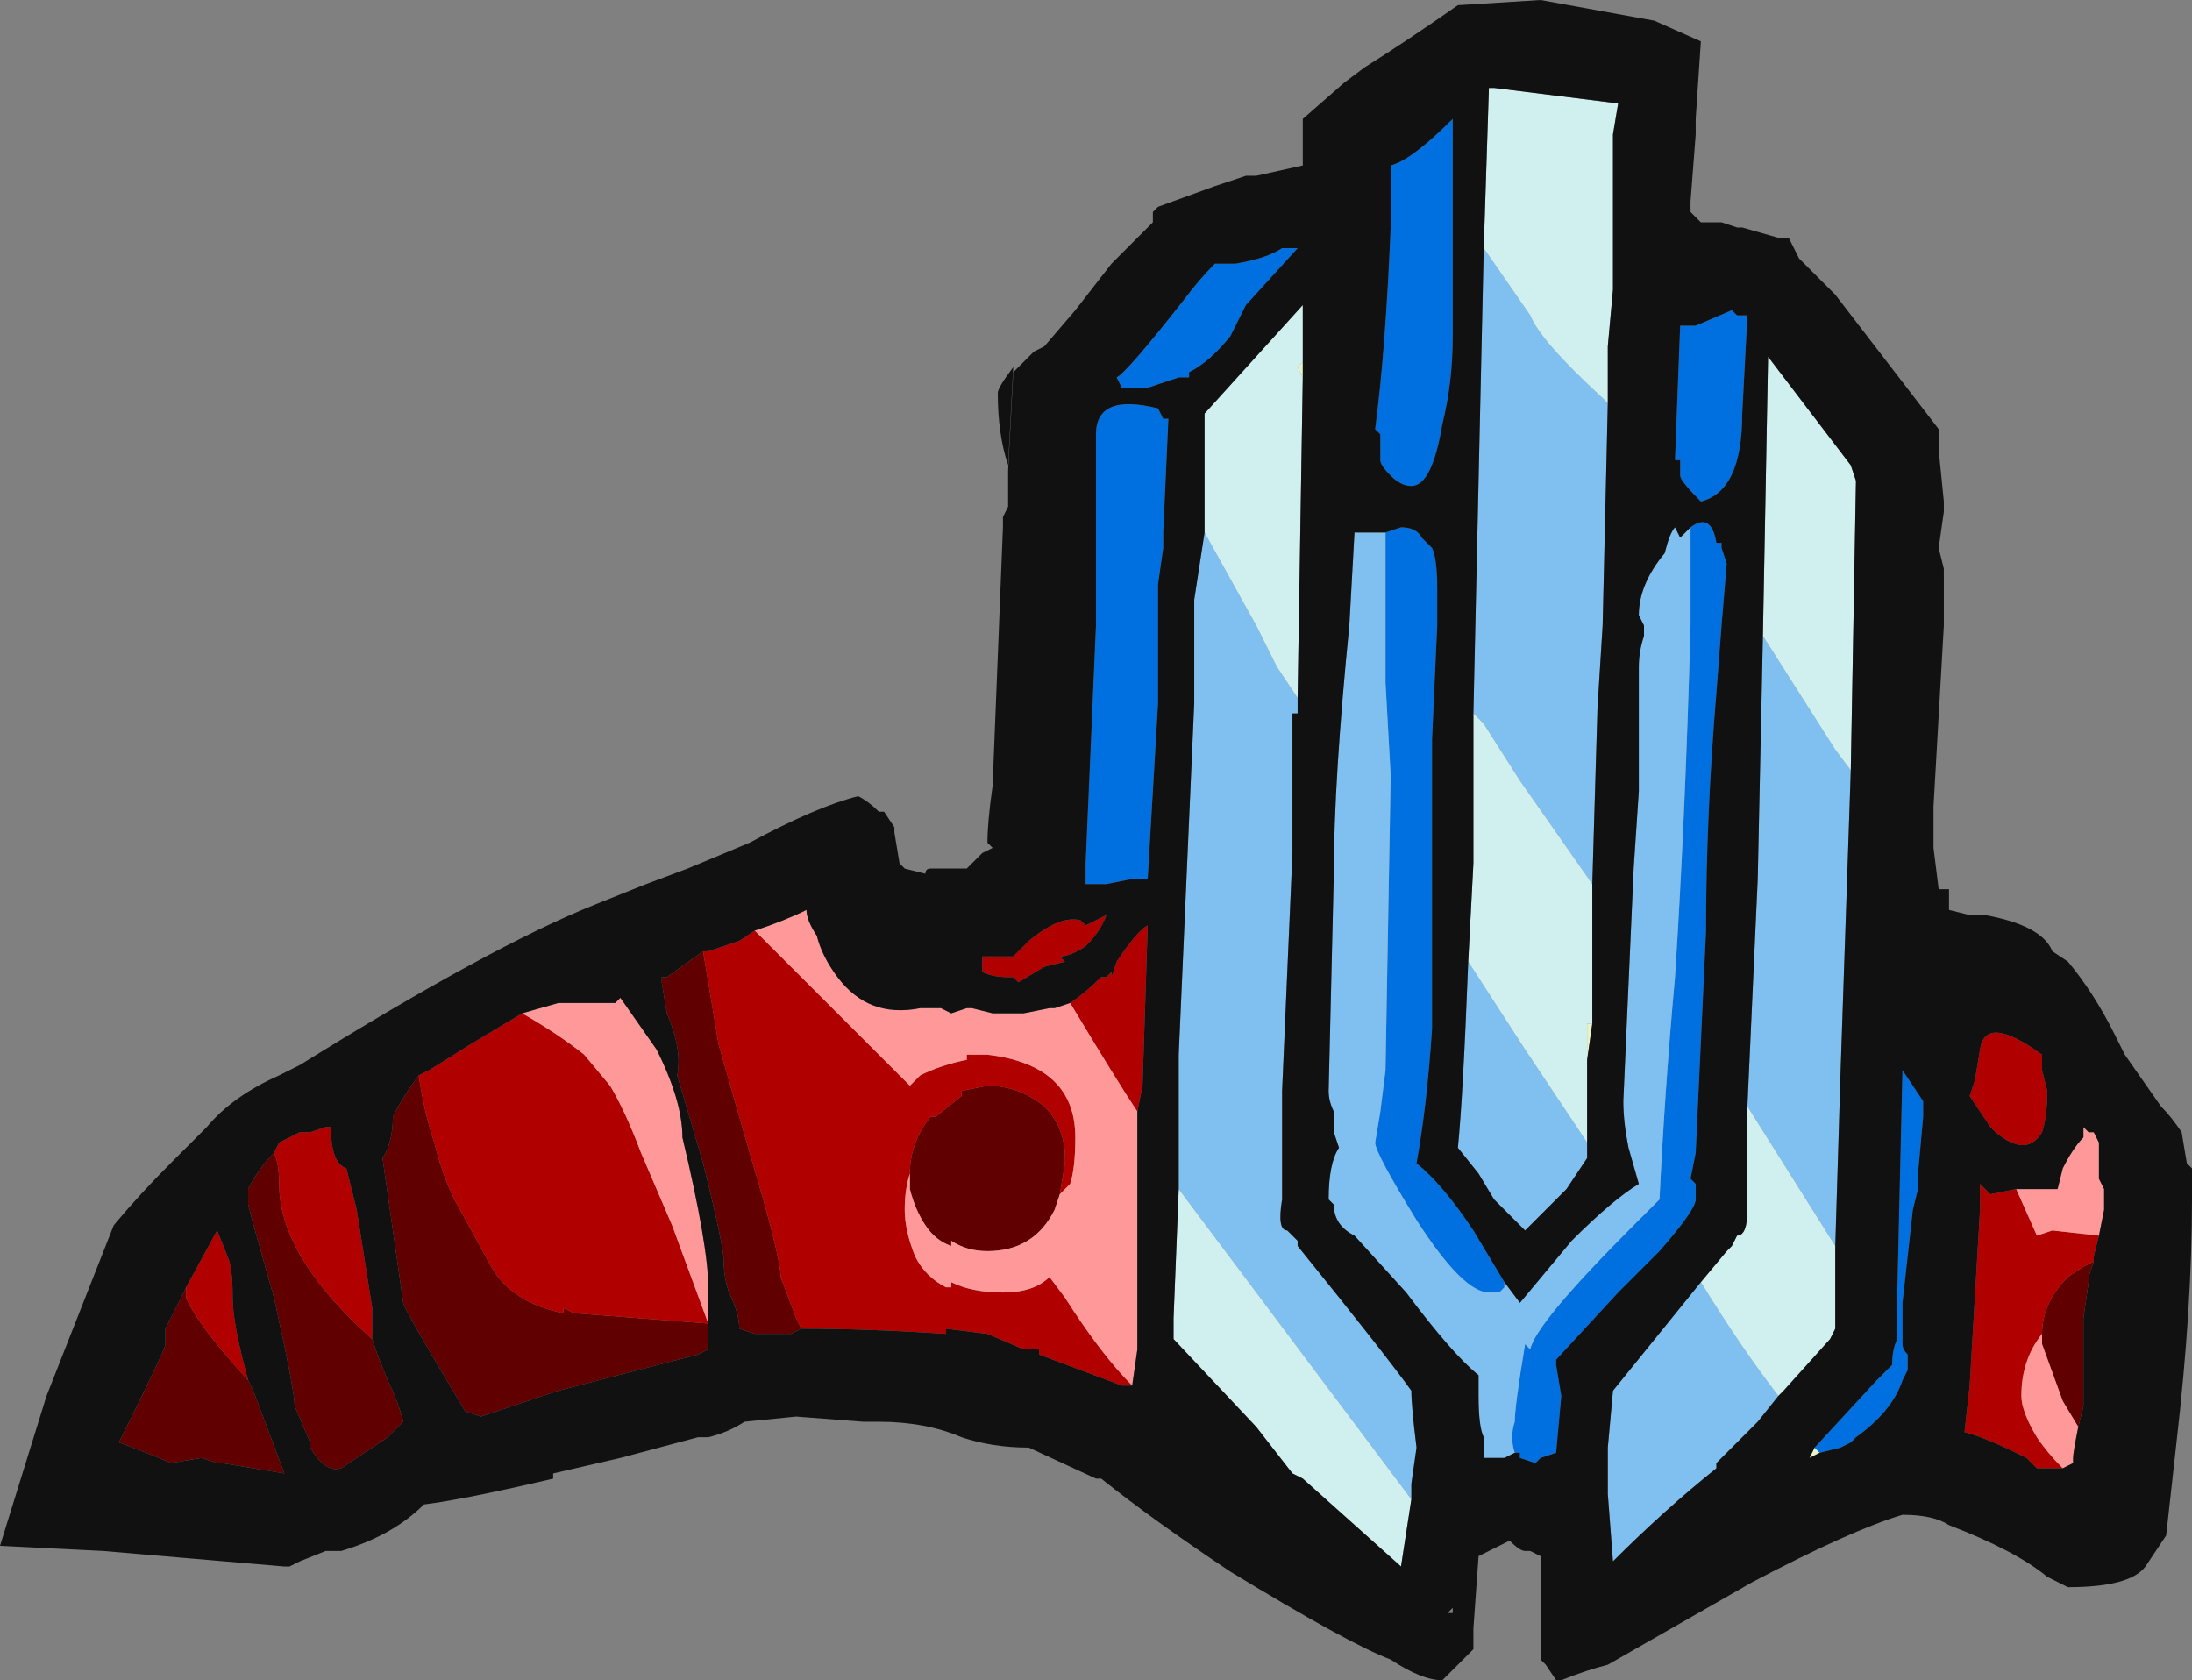 <?xml version="1.0" encoding="UTF-8" standalone="no"?>
<svg xmlns:ffdec="https://www.free-decompiler.com/flash" xmlns:xlink="http://www.w3.org/1999/xlink" ffdec:objectType="shape" height="16.25px" width="21.2px" xmlns="http://www.w3.org/2000/svg">
  <rect width="100%" height="100%" fill="#808080" stroke="none"/>
  <g transform="matrix(1.0, 0.0, 0.0, 1.0, 7.65, 19.75)">
    <path d="M4.95 -16.1 L4.9 -16.2 4.95 -16.25 4.95 -16.1 M7.75 -9.85 L7.7 -9.5 7.7 -9.85 7.75 -9.85 M9.9 -5.75 L9.95 -5.7 9.85 -5.65 9.9 -5.75" fill="#e7f3cb" fill-rule="evenodd" stroke="none"/>
    <path d="M4.75 -17.35 L4.9 -17.35 4.4 -16.8 4.25 -16.5 Q4.05 -16.25 3.85 -16.15 L3.85 -16.1 3.75 -16.1 3.45 -16.0 3.2 -16.0 3.15 -16.1 Q3.25 -16.15 3.8 -16.85 3.95 -17.05 4.1 -17.2 L4.3 -17.2 Q4.6 -17.25 4.75 -17.35 M3.6 -15.7 L3.65 -15.7 3.6 -14.6 3.6 -14.45 3.55 -14.1 3.55 -12.95 3.45 -11.25 3.35 -11.25 3.3 -11.25 3.05 -11.2 2.85 -11.2 2.85 -11.4 2.95 -13.7 2.95 -15.55 Q2.95 -15.95 3.55 -15.8 L3.6 -15.7 M5.75 -14.6 L5.9 -14.65 Q6.05 -14.65 6.1 -14.55 L6.2 -14.45 Q6.25 -14.35 6.25 -14.05 L6.25 -13.7 6.2 -12.6 6.2 -9.8 Q6.15 -9.05 6.05 -8.5 6.3 -8.3 6.6 -7.85 L6.9 -7.35 6.9 -7.3 6.85 -7.25 Q6.8 -7.25 6.75 -7.25 6.5 -7.25 6.05 -7.95 5.65 -8.6 5.65 -8.7 L5.7 -9.0 5.75 -9.4 5.8 -12.25 5.75 -13.15 5.75 -13.7 Q5.75 -14.2 5.75 -14.6 M8.7 -14.65 Q8.9 -14.8 8.95 -14.5 L9.0 -14.5 9.0 -14.45 9.05 -14.3 9.0 -13.7 8.95 -13.05 Q8.85 -11.85 8.85 -10.75 L8.75 -8.6 8.7 -8.35 8.75 -8.3 8.75 -8.15 Q8.75 -8.05 8.4 -7.65 L8.0 -7.25 7.4 -6.6 7.4 -6.55 7.45 -6.25 7.4 -5.7 7.25 -5.65 7.2 -5.6 7.05 -5.65 7.05 -5.7 7.0 -5.7 Q6.95 -5.85 7.0 -6.0 7.0 -6.15 7.1 -6.75 L7.15 -6.7 Q7.2 -6.95 8.15 -7.9 L8.4 -8.15 Q8.45 -9.2 8.55 -10.3 8.65 -11.85 8.7 -13.7 L8.7 -14.65 M5.7 -15.55 L5.65 -15.6 Q5.75 -16.35 5.8 -17.55 L5.8 -18.15 Q6.0 -18.2 6.4 -18.6 L6.4 -16.5 Q6.4 -16.05 6.3 -15.65 6.2 -15.05 6.0 -15.05 5.9 -15.05 5.8 -15.15 5.7 -15.25 5.7 -15.3 L5.7 -15.55 M8.6 -15.3 L8.55 -15.3 8.6 -16.6 8.75 -16.6 9.1 -16.75 9.15 -16.7 9.25 -16.7 9.2 -15.75 Q9.2 -15.0 8.8 -14.9 8.6 -15.1 8.6 -15.15 L8.6 -15.3 M9.9 -5.75 L10.5 -6.4 10.65 -6.55 Q10.65 -6.7 10.7 -6.8 L10.7 -7.25 10.75 -9.4 10.95 -9.1 10.95 -8.95 10.9 -8.4 10.9 -8.25 10.85 -8.05 Q10.8 -7.6 10.75 -7.15 L10.75 -6.75 Q10.75 -6.7 10.8 -6.65 L10.8 -6.5 10.75 -6.4 10.75 -6.4 Q10.65 -6.1 10.3 -5.85 L10.25 -5.8 10.15 -5.75 9.95 -5.7 9.9 -5.75" fill="#0070e0" fill-rule="evenodd" stroke="none"/>
    <path d="M4.0 -14.6 L4.5 -13.7 4.7 -13.3 4.9 -13.0 4.9 -12.85 4.85 -12.85 4.85 -11.5 4.75 -9.2 4.75 -8.15 Q4.7 -7.85 4.8 -7.85 L4.9 -7.75 4.9 -7.7 Q5.75 -6.65 6.0 -6.3 6.0 -6.15 6.05 -5.75 L6.0 -5.4 6.0 -5.25 3.75 -8.25 3.75 -9.55 3.9 -12.95 3.9 -13.95 4.0 -14.6 M7.0 -5.7 L6.9 -5.65 6.7 -5.65 6.7 -5.85 Q6.65 -5.95 6.65 -6.25 L6.65 -6.45 Q6.4 -6.65 5.95 -7.25 L5.45 -7.8 Q5.25 -7.9 5.25 -8.1 L5.2 -8.15 Q5.2 -8.5 5.3 -8.65 L5.25 -8.8 5.25 -9.0 Q5.2 -9.1 5.2 -9.2 L5.25 -11.3 Q5.25 -12.2 5.4 -13.7 L5.45 -14.6 5.65 -14.6 Q5.65 -14.65 5.65 -14.6 L5.75 -14.6 Q5.75 -14.2 5.75 -13.7 L5.75 -13.15 5.8 -12.25 5.75 -9.4 5.7 -9.0 5.65 -8.7 Q5.65 -8.6 6.05 -7.95 6.5 -7.25 6.75 -7.25 6.8 -7.25 6.85 -7.25 L6.9 -7.3 6.9 -7.35 7.05 -7.15 7.55 -7.75 Q7.95 -8.15 8.2 -8.3 L8.1 -8.65 Q8.05 -8.9 8.05 -9.1 L8.15 -11.35 8.2 -12.1 8.2 -13.3 Q8.2 -13.45 8.25 -13.6 L8.25 -13.7 8.2 -13.8 Q8.2 -14.1 8.45 -14.4 8.5 -14.6 8.55 -14.65 L8.6 -14.55 8.7 -14.65 8.7 -13.7 Q8.65 -11.85 8.55 -10.3 8.45 -9.2 8.4 -8.15 L8.15 -7.9 Q7.2 -6.95 7.15 -6.7 L7.1 -6.75 Q7.0 -6.15 7.0 -6.0 6.95 -5.85 7.0 -5.7 M6.7 -17.35 L7.15 -16.7 Q7.25 -16.45 7.85 -15.9 L7.9 -15.85 7.85 -13.7 7.8 -12.9 7.75 -11.2 7.05 -12.2 6.7 -12.75 6.6 -12.85 6.7 -17.35 M7.7 -8.7 L7.7 -8.55 7.5 -8.25 7.1 -7.85 6.8 -8.15 6.65 -8.4 6.45 -8.65 Q6.5 -9.15 6.55 -10.45 L7.1 -9.6 7.7 -8.7 M9.4 -13.6 L10.1 -12.5 10.25 -12.3 10.15 -9.35 10.1 -7.7 9.25 -9.05 9.35 -11.25 9.4 -13.6 M9.55 -6.25 L9.35 -6.0 8.95 -5.6 8.95 -5.55 Q8.45 -5.15 7.95 -4.65 L7.9 -5.3 7.9 -5.75 7.95 -6.3 8.8 -7.35 Q9.2 -6.7 9.55 -6.25" fill="#80c0f0" fill-rule="evenodd" stroke="none"/>
    <path d="M4.95 -16.25 L4.9 -16.2 4.95 -16.1 4.9 -13.0 4.7 -13.3 4.5 -13.7 4.0 -14.6 4.0 -15.75 4.95 -16.8 4.95 -16.25 M6.7 -17.35 L6.75 -18.9 6.8 -18.9 8.0 -18.75 7.95 -18.45 7.95 -16.95 7.9 -16.4 7.9 -15.85 7.85 -15.9 Q7.25 -16.45 7.15 -16.7 L6.7 -17.35 M7.75 -11.2 L7.75 -9.85 7.7 -9.85 7.7 -9.5 7.7 -8.7 7.1 -9.6 6.55 -10.45 6.6 -11.4 6.6 -12.85 6.7 -12.75 7.05 -12.2 7.75 -11.2 M9.4 -13.6 L9.45 -16.3 10.25 -15.25 10.3 -15.1 10.25 -12.3 10.1 -12.5 9.4 -13.6 M10.1 -7.7 L10.1 -6.9 10.05 -6.8 9.6 -6.3 9.55 -6.25 Q9.2 -6.7 8.8 -7.35 L9.05 -7.65 9.1 -7.7 9.15 -7.8 Q9.25 -7.8 9.25 -8.05 L9.25 -9.05 10.1 -7.7 M6.0 -5.25 L5.9 -4.6 4.95 -5.45 4.85 -5.5 4.5 -5.95 3.7 -6.8 3.7 -7.0 3.75 -8.25 6.0 -5.25" fill="#d0f0f0" fill-rule="evenodd" stroke="none"/>
    <path d="M12.6 -7.55 L12.55 -7.4 12.55 -7.35 12.5 -7.0 12.5 -6.15 12.45 -5.95 12.3 -6.2 12.1 -6.75 12.1 -6.85 Q12.1 -7.15 12.35 -7.4 L12.5 -7.5 12.6 -7.55 M0.1 -6.9 L0.0 -6.85 -0.35 -6.85 -0.5 -6.9 Q-0.5 -7.05 -0.6 -7.25 -0.65 -7.4 -0.65 -7.55 -0.65 -7.7 -0.85 -8.5 L-1.1 -9.35 Q-1.05 -9.6 -1.2 -9.95 L-1.25 -10.25 -1.25 -10.3 -1.2 -10.3 -0.85 -10.55 -0.7 -9.65 -0.4 -8.6 Q-0.1 -7.6 -0.1 -7.4 L0.05 -7.0 0.1 -6.9 M2.6 -8.2 L2.55 -8.05 Q2.35 -7.65 1.9 -7.65 1.7 -7.65 1.55 -7.75 L1.55 -7.7 Q1.4 -7.75 1.3 -7.9 1.2 -8.05 1.15 -8.25 L1.15 -8.4 Q1.15 -8.7 1.35 -8.95 L1.4 -8.95 1.65 -9.15 1.65 -9.2 1.9 -9.25 Q2.2 -9.25 2.45 -9.05 2.65 -8.85 2.65 -8.55 L2.65 -8.5 2.6 -8.2 M-3.6 -9.35 Q-3.55 -9.0 -3.45 -8.7 -3.35 -8.3 -3.2 -8.05 L-2.9 -7.5 Q-2.7 -7.15 -2.2 -7.05 L-2.2 -7.1 -2.1 -7.05 -0.8 -6.95 -0.8 -6.7 -0.9 -6.65 -2.25 -6.3 -3.0 -6.05 -3.15 -6.1 Q-3.75 -7.1 -3.75 -7.15 L-3.95 -8.55 Q-3.85 -8.7 -3.85 -8.95 -3.75 -9.15 -3.6 -9.35 M-5.0 -8.6 Q-4.95 -8.5 -4.95 -8.3 -4.95 -7.6 -4.05 -6.8 L-4.0 -6.65 -3.9 -6.4 Q-3.8 -6.2 -3.75 -6.0 L-3.9 -5.85 -4.35 -5.55 Q-4.5 -5.5 -4.65 -5.75 L-4.65 -5.8 -4.8 -6.15 Q-4.8 -6.3 -5.0 -7.2 -5.2 -7.9 -5.25 -8.1 L-5.25 -8.25 Q-5.15 -8.45 -5.0 -8.6 M-5.25 -6.4 L-5.2 -6.3 -4.9 -5.5 -5.5 -5.6 -5.55 -5.6 -5.7 -5.65 -6.0 -5.6 Q-6.1 -5.65 -6.5 -5.8 -6.05 -6.7 -6.05 -6.75 L-6.05 -6.9 -5.85 -7.3 -5.85 -7.2 Q-5.75 -6.95 -5.25 -6.4" fill="#600000" fill-rule="evenodd" stroke="none"/>
    <path d="M11.4 -9.15 L11.45 -9.3 11.5 -9.6 Q11.55 -9.95 12.1 -9.55 L12.1 -9.4 12.15 -9.2 Q12.15 -8.95 12.1 -8.8 11.95 -8.55 11.65 -8.8 L11.6 -8.85 11.4 -9.15 M12.3 -5.55 L12.05 -5.55 11.95 -5.65 Q11.55 -5.85 11.35 -5.9 L11.4 -6.35 11.5 -8.05 11.5 -8.3 11.6 -8.2 11.85 -8.25 12.05 -7.8 12.2 -7.85 12.65 -7.8 12.6 -7.6 12.6 -7.55 12.5 -7.5 12.35 -7.4 Q12.1 -7.15 12.1 -6.85 11.9 -6.6 11.9 -6.25 11.9 -6.1 12.05 -5.85 12.15 -5.7 12.3 -5.55 M2.7 -10.05 Q2.85 -10.15 3.0 -10.3 L3.05 -10.3 3.1 -10.35 3.1 -10.3 3.15 -10.45 Q3.35 -10.75 3.45 -10.8 L3.4 -9.25 3.35 -9.0 Q3.15 -9.3 2.7 -10.05 M3.3 -6.35 L3.2 -6.35 2.4 -6.65 2.4 -6.7 2.25 -6.7 1.9 -6.85 1.5 -6.9 1.5 -6.85 Q0.75 -6.9 0.1 -6.9 L0.05 -7.0 -0.1 -7.4 Q-0.1 -7.6 -0.4 -8.6 L-0.7 -9.65 -0.85 -10.55 -0.8 -10.55 -0.5 -10.65 -0.35 -10.75 1.15 -9.25 1.25 -9.35 Q1.45 -9.45 1.7 -9.5 L1.7 -9.55 1.9 -9.55 Q2.75 -9.45 2.75 -8.75 2.75 -8.45 2.7 -8.3 L2.6 -8.2 2.65 -8.5 2.65 -8.55 Q2.65 -8.85 2.45 -9.05 2.2 -9.25 1.9 -9.25 L1.65 -9.2 1.65 -9.15 1.4 -8.95 1.35 -8.95 Q1.15 -8.7 1.15 -8.4 1.1 -8.25 1.1 -8.05 1.1 -7.85 1.2 -7.6 1.3 -7.4 1.5 -7.3 L1.55 -7.3 1.55 -7.35 Q1.75 -7.25 2.05 -7.25 2.35 -7.25 2.5 -7.4 L2.65 -7.2 Q3.0 -6.65 3.3 -6.35 M2.85 -10.8 L3.05 -10.9 Q3.0 -10.75 2.85 -10.6 2.7 -10.5 2.6 -10.5 L2.65 -10.45 2.45 -10.4 2.2 -10.25 2.15 -10.3 2.1 -10.3 Q1.95 -10.3 1.85 -10.35 L1.85 -10.5 2.15 -10.5 2.3 -10.65 Q2.6 -10.9 2.8 -10.85 L2.85 -10.8 M-3.6 -9.35 L-3.5 -9.4 -3.1 -9.65 -2.6 -9.95 Q-2.25 -9.75 -2.0 -9.55 L-1.75 -9.25 Q-1.6 -9.0 -1.45 -8.6 L-1.15 -7.9 -0.8 -6.95 -2.1 -7.05 -2.2 -7.1 -2.2 -7.05 Q-2.7 -7.15 -2.9 -7.5 L-3.2 -8.05 Q-3.35 -8.3 -3.45 -8.7 -3.55 -9.0 -3.6 -9.35 M-5.0 -8.6 L-4.95 -8.7 -4.75 -8.8 -4.65 -8.8 -4.5 -8.85 -4.45 -8.85 Q-4.45 -8.5 -4.3 -8.45 L-4.2 -8.05 -4.05 -7.1 -4.05 -6.8 Q-4.95 -7.6 -4.95 -8.3 -4.95 -8.5 -5.0 -8.6 M-5.85 -7.3 L-5.55 -7.85 -5.45 -7.6 Q-5.4 -7.5 -5.4 -7.2 -5.4 -6.95 -5.25 -6.4 -5.75 -6.95 -5.85 -7.2 L-5.85 -7.3" fill="#b00000" fill-rule="evenodd" stroke="none"/>
    <path d="M11.85 -8.25 L12.25 -8.25 12.3 -8.45 Q12.4 -8.65 12.5 -8.75 L12.5 -8.85 12.55 -8.8 12.6 -8.8 12.65 -8.7 12.65 -8.35 12.7 -8.25 12.7 -8.05 12.65 -7.8 12.2 -7.85 12.05 -7.8 11.85 -8.25 M12.45 -5.95 Q12.4 -5.7 12.4 -5.65 L12.4 -5.6 12.3 -5.55 Q12.15 -5.7 12.05 -5.85 11.9 -6.1 11.9 -6.25 11.9 -6.6 12.1 -6.85 L12.1 -6.75 12.3 -6.2 12.45 -5.95 M-0.35 -10.75 Q-0.05 -10.85 0.15 -10.95 0.15 -10.85 0.25 -10.7 0.3 -10.5 0.45 -10.3 0.75 -9.9 1.25 -10.0 L1.45 -10.0 1.55 -9.95 1.7 -10.0 1.75 -10.0 1.95 -9.95 2.25 -9.95 2.5 -10.0 2.55 -10.0 2.7 -10.05 Q3.15 -9.3 3.35 -9.0 L3.35 -6.7 3.3 -6.35 Q3.0 -6.65 2.65 -7.2 L2.5 -7.4 Q2.35 -7.25 2.05 -7.25 1.75 -7.25 1.55 -7.35 L1.55 -7.3 1.5 -7.3 Q1.3 -7.4 1.2 -7.6 1.1 -7.85 1.1 -8.05 1.1 -8.25 1.15 -8.4 L1.15 -8.25 Q1.2 -8.05 1.3 -7.9 1.4 -7.75 1.55 -7.7 L1.55 -7.75 Q1.7 -7.65 1.9 -7.65 2.35 -7.65 2.55 -8.05 L2.6 -8.2 2.7 -8.3 Q2.75 -8.45 2.75 -8.75 2.75 -9.45 1.9 -9.55 L1.7 -9.55 1.7 -9.5 Q1.45 -9.45 1.25 -9.35 L1.15 -9.25 -0.35 -10.75 M-0.8 -6.95 L-1.15 -7.9 -1.45 -8.6 Q-1.6 -9.0 -1.75 -9.25 L-2.0 -9.55 Q-2.25 -9.75 -2.6 -9.95 L-2.25 -10.05 -1.7 -10.05 -1.65 -10.1 -1.3 -9.6 Q-1.05 -9.1 -1.05 -8.75 -0.8 -7.7 -0.8 -7.3 L-0.8 -6.95" fill="#ff9999" fill-rule="evenodd" stroke="none"/>
    <path d="M3.55 -17.75 L4.1 -17.95 4.4 -18.05 4.5 -18.05 4.95 -18.15 4.95 -18.6 5.35 -18.95 5.55 -19.1 Q5.95 -19.35 6.45 -19.7 L7.25 -19.75 8.35 -19.55 8.8 -19.35 8.75 -18.6 8.75 -18.45 8.7 -17.8 8.7 -17.7 8.8 -17.6 9.0 -17.6 9.15 -17.55 9.2 -17.55 9.55 -17.45 9.65 -17.45 9.75 -17.25 10.1 -16.9 11.1 -15.6 11.1 -15.4 11.15 -14.9 11.15 -14.8 11.1 -14.45 11.15 -14.25 11.15 -13.7 11.05 -11.95 11.05 -11.55 11.1 -11.15 11.2 -11.15 11.2 -10.95 11.4 -10.9 11.55 -10.9 Q12.1 -10.8 12.2 -10.55 L12.35 -10.45 Q12.6 -10.15 12.8 -9.75 L12.9 -9.55 13.25 -9.05 Q13.35 -8.95 13.45 -8.8 L13.5 -8.5 13.55 -8.45 13.55 -8.15 Q13.55 -7.1 13.4 -5.8 L13.3 -4.9 13.1 -4.6 Q12.95 -4.4 12.35 -4.4 L12.15 -4.5 Q11.85 -4.75 11.2 -5.0 11.05 -5.1 10.75 -5.1 10.25 -4.95 9.3 -4.45 L7.9 -3.65 Q7.7 -3.6 7.45 -3.5 L7.4 -3.5 7.3 -3.65 7.25 -3.7 7.25 -4.7 7.15 -4.75 7.1 -4.75 Q7.05 -4.75 6.95 -4.85 L6.65 -4.7 6.6 -4.0 6.6 -3.8 6.3 -3.5 Q6.1 -3.5 5.8 -3.7 5.4 -3.85 4.25 -4.55 3.5 -5.05 3.0 -5.45 L2.95 -5.45 2.3 -5.75 Q1.95 -5.75 1.65 -5.85 1.3 -6.0 0.85 -6.0 L0.7 -6.0 0.05 -6.05 -0.45 -6.0 Q-0.6 -5.9 -0.8 -5.85 L-0.9 -5.85 -1.65 -5.65 -2.3 -5.5 -2.3 -5.45 Q-3.15 -5.25 -3.55 -5.2 -3.85 -4.9 -4.35 -4.75 L-4.5 -4.75 -4.75 -4.65 -4.85 -4.6 -4.9 -4.6 -6.65 -4.75 -7.65 -4.8 -7.2 -6.25 -6.55 -7.9 Q-6.3 -8.2 -6.0 -8.5 L-5.65 -8.85 Q-5.4 -9.15 -4.95 -9.35 L-4.75 -9.45 Q-2.9 -10.6 -1.9 -11.0 L-1.4 -11.2 -1.0 -11.35 -0.4 -11.6 Q0.25 -11.95 0.65 -12.05 0.75 -12.0 0.85 -11.9 L0.9 -11.9 1.0 -11.75 1.0 -11.7 1.05 -11.4 1.1 -11.35 1.3 -11.3 Q1.3 -11.35 1.35 -11.35 L1.7 -11.35 1.85 -11.5 1.95 -11.55 1.9 -11.6 Q1.9 -11.8 1.95 -12.15 L2.05 -14.65 2.05 -14.75 2.1 -14.85 2.1 -15.2 2.15 -16.15 2.35 -16.35 2.45 -16.4 2.75 -16.75 3.1 -17.2 3.5 -17.6 3.5 -17.7 3.55 -17.75 M2.15 -16.2 L2.1 -15.25 Q2.0 -15.55 2.0 -15.95 2.0 -16.0 2.15 -16.2 M4.75 -17.35 Q4.6 -17.25 4.3 -17.2 L4.1 -17.2 Q3.95 -17.05 3.8 -16.85 3.25 -16.15 3.15 -16.1 L3.2 -16.0 3.45 -16.0 3.75 -16.1 3.85 -16.1 3.85 -16.15 Q4.05 -16.25 4.25 -16.5 L4.4 -16.8 4.9 -17.35 4.75 -17.35 M4.95 -16.25 L4.95 -16.8 4.0 -15.75 4.0 -14.6 3.9 -13.95 3.9 -12.95 3.75 -9.55 3.75 -8.25 3.7 -7.0 3.7 -6.8 4.5 -5.95 4.85 -5.5 4.95 -5.45 5.9 -4.6 6.0 -5.25 6.0 -5.4 6.05 -5.75 Q6.0 -6.15 6.0 -6.3 5.75 -6.65 4.9 -7.7 L4.9 -7.75 4.8 -7.85 Q4.7 -7.85 4.75 -8.15 L4.75 -9.2 4.85 -11.5 4.85 -12.85 4.9 -12.85 4.9 -13.0 4.95 -16.1 4.95 -16.25 M3.6 -15.7 L3.55 -15.8 Q2.95 -15.95 2.95 -15.55 L2.95 -13.7 2.85 -11.4 2.85 -11.2 3.05 -11.2 3.3 -11.25 3.35 -11.25 3.45 -11.25 3.55 -12.95 3.55 -14.1 3.6 -14.45 3.6 -14.6 3.65 -15.7 3.6 -15.7 M5.75 -14.6 L5.65 -14.6 Q5.65 -14.65 5.65 -14.6 L5.45 -14.6 5.4 -13.7 Q5.25 -12.2 5.25 -11.3 L5.2 -9.2 Q5.2 -9.1 5.25 -9.0 L5.25 -8.8 5.3 -8.65 Q5.2 -8.5 5.2 -8.15 L5.25 -8.1 Q5.25 -7.9 5.45 -7.8 L5.95 -7.25 Q6.4 -6.65 6.65 -6.45 L6.65 -6.25 Q6.65 -5.95 6.7 -5.85 L6.7 -5.65 6.9 -5.65 7.0 -5.7 7.05 -5.7 7.05 -5.65 7.2 -5.6 7.25 -5.65 7.4 -5.7 7.45 -6.25 7.4 -6.55 7.4 -6.6 8.0 -7.25 8.4 -7.65 Q8.75 -8.05 8.75 -8.15 L8.75 -8.3 8.7 -8.35 8.75 -8.6 8.85 -10.75 Q8.85 -11.85 8.95 -13.05 L9.0 -13.7 9.05 -14.3 9.0 -14.45 9.0 -14.5 8.95 -14.5 Q8.9 -14.8 8.7 -14.65 L8.6 -14.55 8.55 -14.65 Q8.5 -14.6 8.45 -14.4 8.2 -14.1 8.2 -13.8 L8.25 -13.7 8.25 -13.6 Q8.2 -13.45 8.2 -13.3 L8.2 -12.1 8.15 -11.35 8.05 -9.1 Q8.05 -8.9 8.1 -8.65 L8.2 -8.3 Q7.95 -8.15 7.55 -7.75 L7.05 -7.15 6.9 -7.35 6.6 -7.85 Q6.3 -8.3 6.05 -8.5 6.15 -9.05 6.2 -9.8 L6.2 -12.6 6.25 -13.7 6.25 -14.05 Q6.25 -14.35 6.2 -14.45 L6.1 -14.55 Q6.05 -14.65 5.9 -14.65 L5.75 -14.6 M5.7 -15.55 L5.7 -15.3 Q5.7 -15.25 5.8 -15.15 5.9 -15.05 6.0 -15.05 6.2 -15.05 6.3 -15.65 6.4 -16.05 6.4 -16.5 L6.4 -18.6 Q6.0 -18.2 5.8 -18.15 L5.8 -17.55 Q5.75 -16.35 5.65 -15.6 L5.7 -15.55 M7.9 -15.85 L7.9 -16.4 7.95 -16.95 7.95 -18.45 8.0 -18.75 6.8 -18.9 6.75 -18.9 6.7 -17.35 6.6 -12.85 6.6 -11.4 6.55 -10.45 Q6.5 -9.15 6.45 -8.65 L6.65 -8.4 6.8 -8.15 7.1 -7.85 7.5 -8.25 7.7 -8.55 7.7 -8.7 7.7 -9.5 7.75 -9.85 7.75 -11.2 7.8 -12.9 7.85 -13.7 7.9 -15.85 M8.6 -15.3 L8.6 -15.15 Q8.6 -15.1 8.8 -14.9 9.2 -15.0 9.2 -15.75 L9.25 -16.7 9.15 -16.7 9.1 -16.75 8.75 -16.6 8.6 -16.6 8.55 -15.3 8.6 -15.3 M10.25 -12.3 L10.3 -15.1 10.25 -15.25 9.45 -16.3 9.4 -13.6 9.35 -11.25 9.25 -9.05 9.25 -8.05 Q9.25 -7.8 9.15 -7.8 L9.1 -7.7 9.05 -7.65 8.8 -7.35 7.95 -6.3 7.9 -5.75 7.9 -5.3 7.95 -4.65 Q8.45 -5.15 8.95 -5.55 L8.95 -5.6 9.35 -6.0 9.55 -6.25 9.6 -6.3 10.05 -6.8 10.1 -6.9 10.1 -7.7 10.15 -9.35 10.25 -12.3 M11.4 -9.15 L11.6 -8.85 11.65 -8.8 Q11.95 -8.55 12.1 -8.8 12.15 -8.95 12.15 -9.2 L12.1 -9.4 12.1 -9.55 Q11.55 -9.95 11.5 -9.6 L11.45 -9.3 11.4 -9.15 M9.95 -5.7 L10.15 -5.75 10.25 -5.8 10.3 -5.85 Q10.65 -6.1 10.75 -6.4 L10.75 -6.4 10.8 -6.5 10.8 -6.65 Q10.75 -6.7 10.75 -6.75 L10.75 -7.15 Q10.8 -7.6 10.85 -8.05 L10.9 -8.25 10.9 -8.4 10.95 -8.95 10.95 -9.1 10.75 -9.4 10.7 -7.25 10.7 -6.8 Q10.65 -6.7 10.65 -6.55 L10.5 -6.4 9.9 -5.75 9.85 -5.65 9.95 -5.7 M11.85 -8.25 L11.6 -8.2 11.5 -8.3 11.5 -8.05 11.4 -6.35 11.35 -5.9 Q11.55 -5.85 11.95 -5.65 L12.05 -5.55 12.3 -5.55 12.4 -5.6 12.4 -5.65 Q12.4 -5.7 12.45 -5.95 L12.5 -6.15 12.5 -7.0 12.55 -7.35 12.55 -7.4 12.6 -7.55 12.6 -7.6 12.65 -7.8 12.7 -8.05 12.7 -8.25 12.65 -8.35 12.65 -8.7 12.6 -8.8 12.55 -8.8 12.5 -8.85 12.5 -8.75 Q12.4 -8.65 12.3 -8.45 L12.25 -8.25 11.85 -8.25 M2.7 -10.05 L2.55 -10.0 2.5 -10.0 2.25 -9.95 1.95 -9.95 1.75 -10.0 1.7 -10.0 1.55 -9.95 1.45 -10.0 1.25 -10.0 Q0.75 -9.9 0.45 -10.3 0.3 -10.5 0.25 -10.7 0.15 -10.85 0.15 -10.95 -0.05 -10.85 -0.35 -10.75 L-0.5 -10.65 -0.8 -10.55 -0.85 -10.55 -1.2 -10.3 -1.25 -10.3 -1.25 -10.25 -1.2 -9.95 Q-1.05 -9.6 -1.1 -9.35 L-0.85 -8.5 Q-0.65 -7.7 -0.65 -7.55 -0.65 -7.4 -0.6 -7.25 -0.5 -7.05 -0.5 -6.9 L-0.35 -6.85 0.0 -6.85 0.1 -6.9 Q0.75 -6.9 1.5 -6.85 L1.5 -6.9 1.9 -6.85 2.25 -6.7 2.4 -6.7 2.4 -6.65 3.2 -6.35 3.3 -6.35 3.35 -6.7 3.35 -9.0 3.4 -9.25 3.45 -10.8 Q3.35 -10.75 3.15 -10.45 L3.1 -10.3 3.1 -10.35 3.05 -10.3 3.0 -10.3 Q2.85 -10.15 2.7 -10.05 M2.85 -10.8 L2.8 -10.85 Q2.6 -10.9 2.3 -10.65 L2.15 -10.5 1.85 -10.5 1.85 -10.35 Q1.95 -10.3 2.1 -10.3 L2.15 -10.3 2.2 -10.25 2.45 -10.4 2.65 -10.45 2.6 -10.5 Q2.7 -10.5 2.85 -10.6 3.0 -10.75 3.05 -10.9 L2.85 -10.8 M6.35 -4.15 L6.4 -4.15 6.4 -4.2 6.35 -4.15 M7.5 -4.15 L7.5 -4.15 M-2.6 -9.95 L-3.1 -9.65 -3.5 -9.4 -3.6 -9.35 Q-3.75 -9.15 -3.85 -8.95 -3.85 -8.7 -3.95 -8.55 L-3.75 -7.15 Q-3.75 -7.1 -3.15 -6.1 L-3.0 -6.05 -2.25 -6.3 -0.9 -6.65 -0.8 -6.7 -0.8 -6.95 -0.8 -7.3 Q-0.8 -7.7 -1.05 -8.75 -1.05 -9.1 -1.3 -9.6 L-1.65 -10.1 -1.7 -10.05 -2.25 -10.05 -2.6 -9.95 M-4.05 -6.8 L-4.05 -7.1 -4.2 -8.05 -4.3 -8.45 Q-4.45 -8.5 -4.45 -8.85 L-4.5 -8.85 -4.65 -8.8 -4.75 -8.8 -4.95 -8.7 -5.0 -8.6 Q-5.15 -8.45 -5.25 -8.25 L-5.25 -8.1 Q-5.2 -7.9 -5.0 -7.2 -4.8 -6.3 -4.8 -6.15 L-4.65 -5.8 -4.65 -5.75 Q-4.5 -5.5 -4.35 -5.55 L-3.9 -5.85 -3.75 -6.0 Q-3.8 -6.2 -3.9 -6.4 L-4.0 -6.65 -4.05 -6.8 M-5.25 -6.4 Q-5.4 -6.95 -5.4 -7.2 -5.4 -7.5 -5.45 -7.6 L-5.55 -7.85 -5.85 -7.3 -6.05 -6.9 -6.05 -6.75 Q-6.05 -6.7 -6.5 -5.8 -6.1 -5.65 -6.0 -5.6 L-5.7 -5.65 -5.55 -5.6 -5.5 -5.6 -4.9 -5.5 -5.2 -6.3 -5.25 -6.4" fill="#111111" fill-rule="evenodd" stroke="none"/>
  </g>
</svg>
